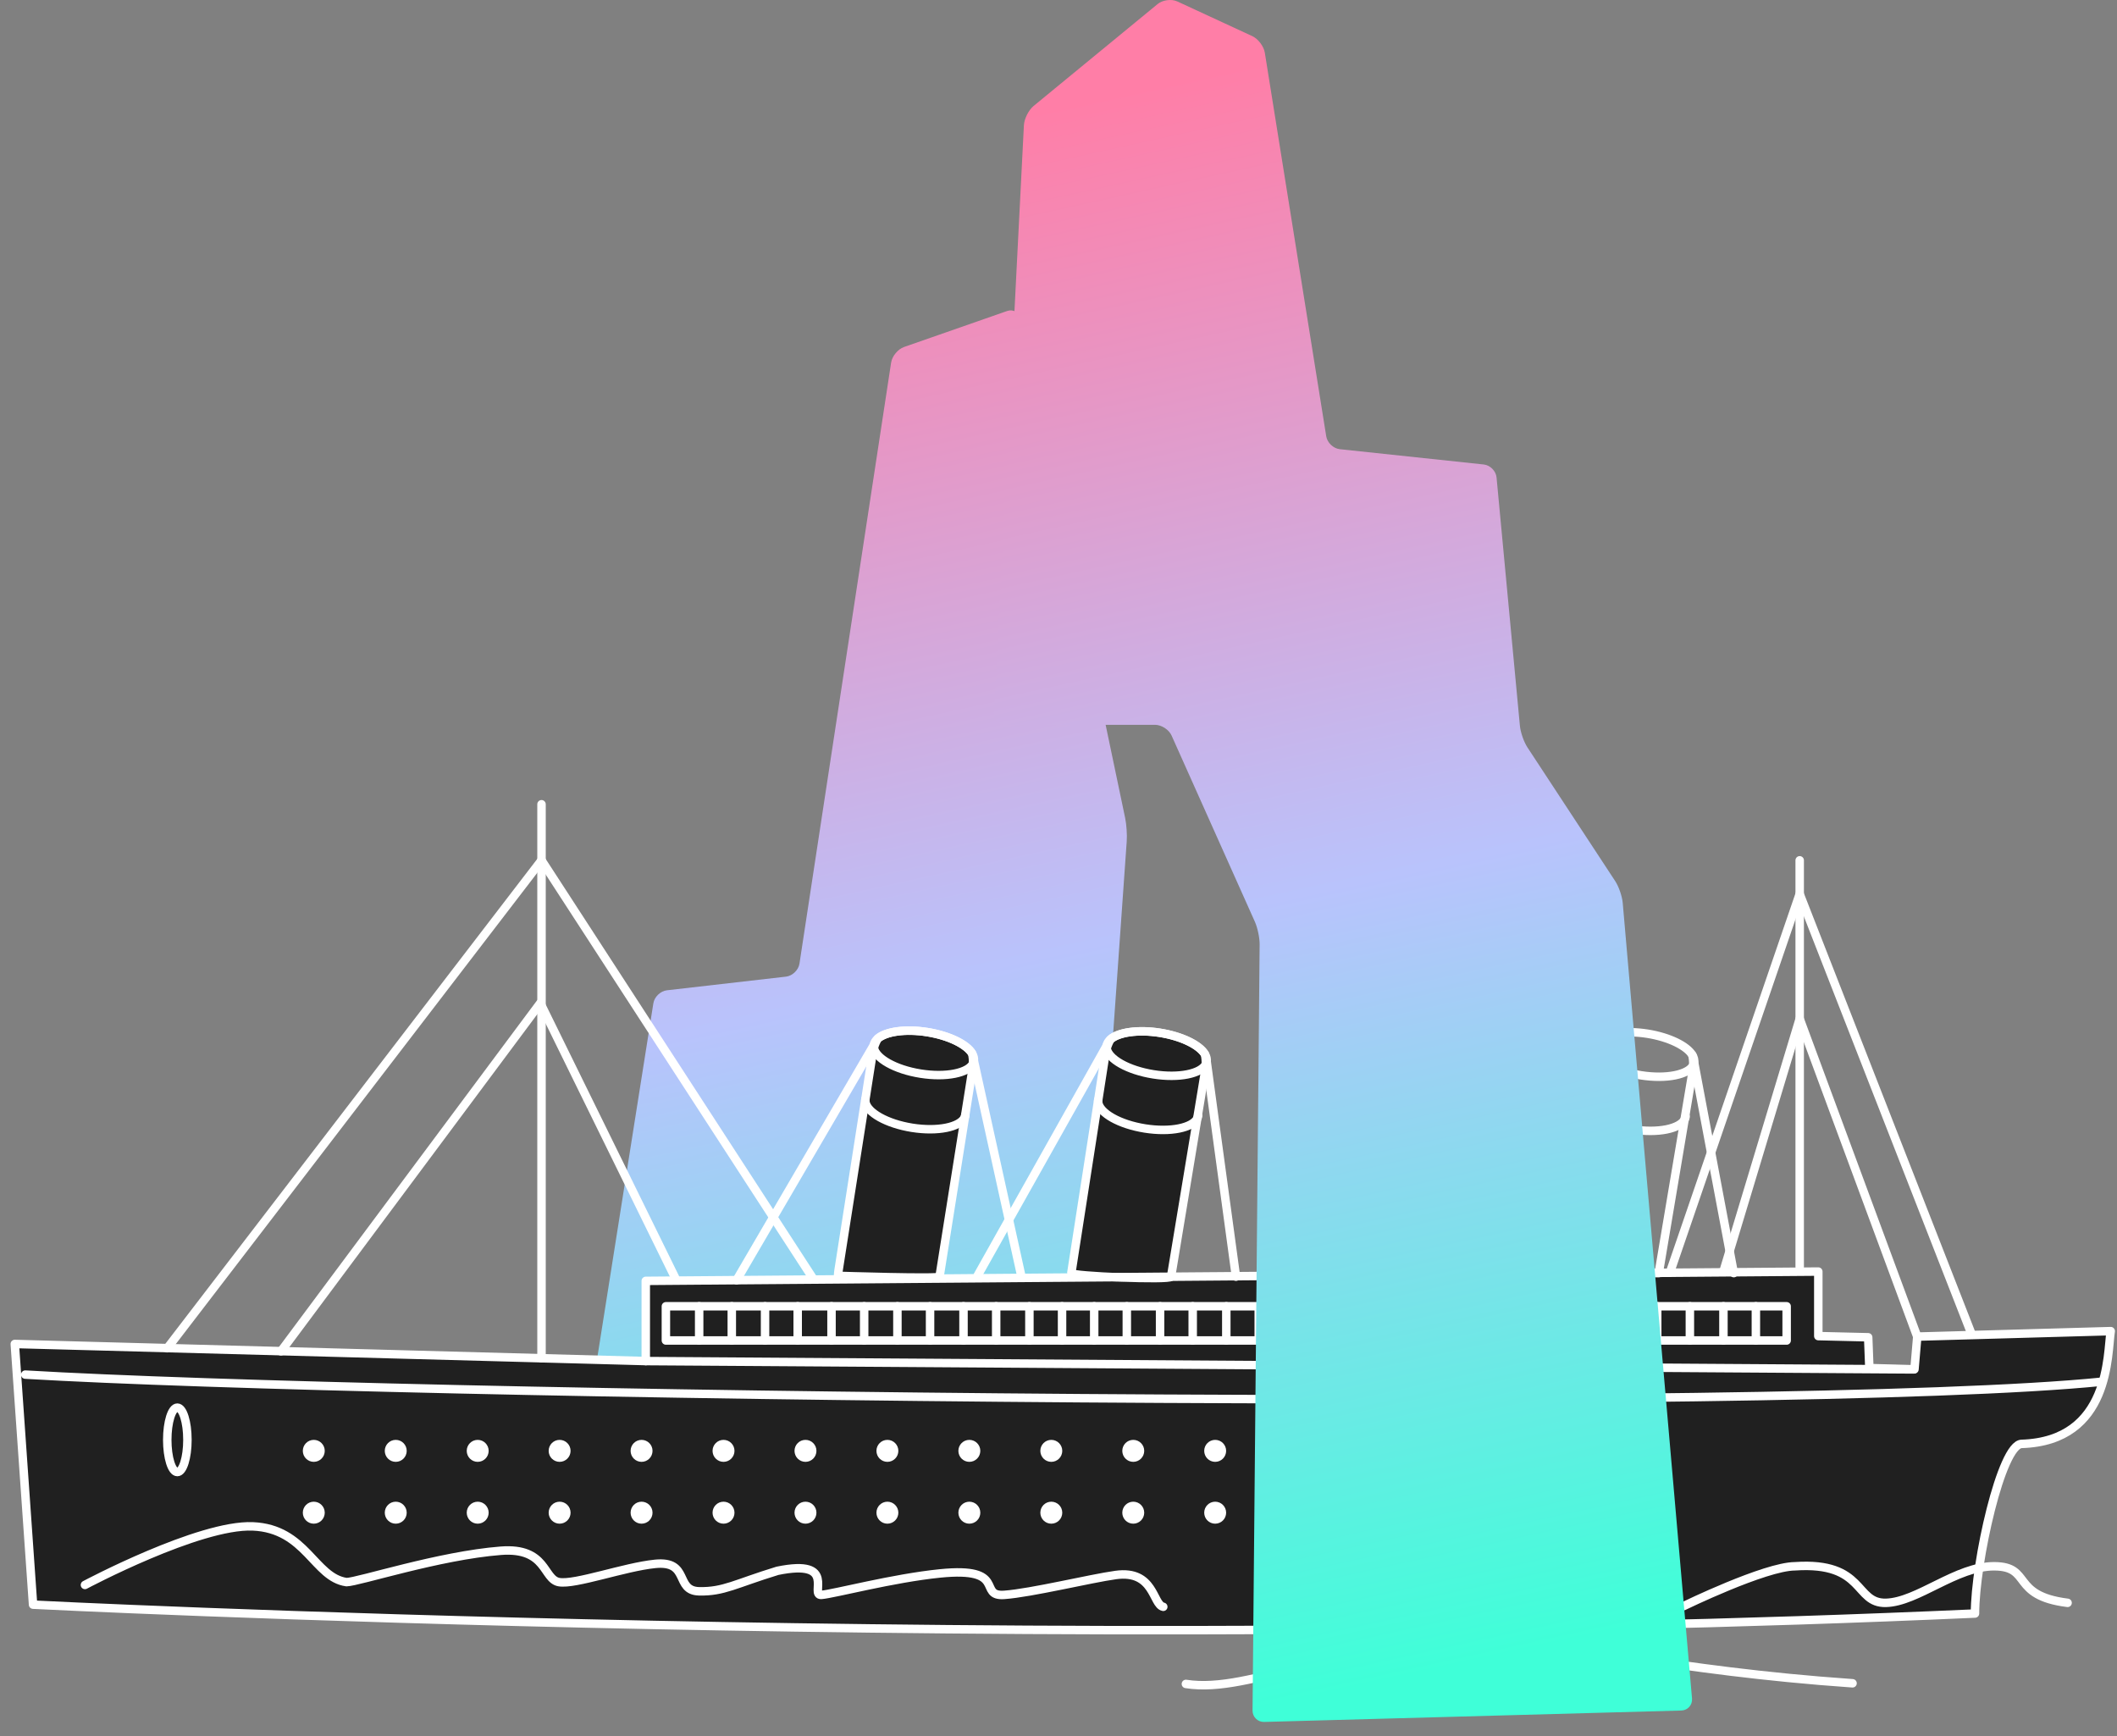 <svg width="150" height="123" viewBox="0 0 150 123" fill="none" xmlns="http://www.w3.org/2000/svg">
<rect x="0" y="0" width="150" height="123" fill="#808080" stroke="none"/>
<path d="M72.312 22.58C72.219 22.131 71.787 21.885 71.356 22.037L64.052 24.587C63.621 24.737 63.212 25.233 63.141 25.687L56.646 68.277C56.578 68.73 56.148 69.144 55.694 69.197L47.25 70.165C46.796 70.218 46.367 70.631 46.294 71.085L39.737 112.524C39.667 112.978 39.98 113.348 40.439 113.348H59.02C59.477 113.348 60.224 113.348 60.681 113.348H75.204C75.661 113.348 76.062 112.973 76.095 112.516L79.835 59.603C79.868 59.144 79.817 58.404 79.722 57.953L72.312 22.58Z" fill="url(#paint0_linear)"/>
<path d="M68.863 75.862L66.523 90.575C66.498 90.743 59.334 90.514 59.334 90.514C59.336 90.388 59.349 90.256 59.369 90.124L61.782 74.741C61.802 74.607 61.834 74.473 61.872 74.346C61.938 74.12 62.031 73.907 62.147 73.707C62.715 73.208 64.098 73.002 65.645 73.246C67.192 73.492 68.446 74.113 68.835 74.764C68.883 74.99 68.906 75.223 68.901 75.456C68.896 75.59 68.885 75.727 68.863 75.862Z" fill="#202020"/>
<path d="M68.956 75.278C68.946 75.342 68.926 75.4 68.901 75.456C68.57 76.148 66.99 76.475 65.183 76.188C63.379 75.902 61.976 75.103 61.873 74.343C61.865 74.28 61.865 74.219 61.873 74.155C61.898 73.988 61.994 73.836 62.145 73.704C62.713 73.205 64.096 73 65.643 73.243C67.19 73.489 68.444 74.11 68.833 74.761C68.936 74.936 68.981 75.111 68.956 75.278Z" fill="#202020"/>
<path d="M61.272 77.993C61.262 78.056 61.262 78.117 61.272 78.181C61.375 78.941 62.779 79.74 64.583 80.026C66.39 80.312 67.97 79.983 68.3 79.293C68.328 79.235 68.346 79.177 68.356 79.116" fill="#202020"/>
<path d="M85.357 75.911L82.927 90.574C82.887 90.833 75.826 90.541 75.861 90.321L78.276 74.791C78.296 74.657 78.329 74.522 78.367 74.396C78.432 74.17 78.526 73.957 78.637 73.76L78.639 73.757C79.207 73.258 80.59 73.052 82.137 73.296C83.684 73.541 84.938 74.162 85.327 74.814L85.329 74.816C85.377 75.04 85.398 75.27 85.393 75.506C85.39 75.64 85.38 75.777 85.357 75.911Z" fill="#202020"/>
<path d="M77.766 78.04C77.756 78.103 77.756 78.164 77.766 78.228C77.87 78.988 79.273 79.786 81.077 80.073C82.884 80.359 84.464 80.032 84.795 79.34C84.822 79.282 84.84 79.224 84.85 79.163" fill="#202020"/>
<path d="M85.451 75.329C85.441 75.392 85.42 75.45 85.395 75.506C85.065 76.198 83.485 76.525 81.678 76.239C79.874 75.952 78.47 75.154 78.367 74.393C78.359 74.33 78.359 74.269 78.367 74.206C78.392 74.038 78.488 73.889 78.637 73.755L78.639 73.752C79.207 73.253 80.59 73.047 82.137 73.291C83.684 73.537 84.938 74.158 85.327 74.809L85.329 74.812C85.43 74.989 85.476 75.161 85.451 75.329Z" fill="#202020"/>
<path d="M149.508 94.433C149.255 96.027 149.508 102.22 143.201 102.422C141.763 102.422 139.89 110.837 139.89 114.442C73.211 117.427 2.295 113.813 2.295 113.813L1 95.343L45.709 96.555V90.872L128.789 90.213V94.785L132.322 94.869L132.405 97.051L135.603 97.138L135.799 94.821L149.508 94.433Z" fill="#202020"/>
<path d="M68.91 75.743L66.571 90.457C66.546 90.624 59.381 90.396 59.381 90.396C59.384 90.269 59.396 90.138 59.416 90.006L61.829 74.623C61.849 74.489 61.882 74.355 61.92 74.228C61.986 74.002 62.079 73.789 62.195 73.589C62.763 73.09 64.146 72.884 65.693 73.128C67.24 73.374 68.494 73.995 68.883 74.646C68.931 74.871 68.953 75.105 68.948 75.338C68.943 75.472 68.933 75.609 68.91 75.743Z" stroke="white" stroke-width="0.6" stroke-miterlimit="10" stroke-linecap="round" stroke-linejoin="round"/>
<path d="M69.004 75.16C68.994 75.224 68.974 75.282 68.948 75.338C68.618 76.029 67.038 76.356 65.231 76.07C63.427 75.784 62.023 74.985 61.92 74.225C61.913 74.161 61.913 74.101 61.92 74.037C61.945 73.87 62.041 73.718 62.193 73.586C62.76 73.087 64.143 72.881 65.69 73.125C67.237 73.371 68.492 73.992 68.88 74.643C68.984 74.818 69.029 74.993 69.004 75.16Z" stroke="white" stroke-width="0.6" stroke-miterlimit="10" stroke-linecap="round" stroke-linejoin="round"/>
<path d="M61.319 77.874C61.309 77.937 61.309 77.998 61.319 78.062C61.423 78.822 62.826 79.62 64.63 79.907C66.437 80.193 68.017 79.864 68.348 79.174C68.376 79.116 68.393 79.058 68.403 78.997" stroke="white" stroke-width="0.6" stroke-miterlimit="10" stroke-linecap="round" stroke-linejoin="round"/>
<path d="M69.004 75.16L72.376 90.457" stroke="white" stroke-width="0.6" stroke-miterlimit="10" stroke-linecap="round" stroke-linejoin="round"/>
<path d="M61.92 74.04L52.186 90.71" stroke="white" stroke-width="0.6" stroke-miterlimit="10" stroke-linecap="round" stroke-linejoin="round"/>
<path d="M85.405 75.793L82.975 90.456C82.934 90.715 75.873 90.423 75.908 90.203L78.323 74.673C78.344 74.539 78.376 74.404 78.414 74.278C78.48 74.052 78.573 73.839 78.684 73.641L78.687 73.639C79.255 73.139 80.638 72.934 82.185 73.177C83.732 73.423 84.986 74.044 85.374 74.696L85.377 74.698C85.425 74.921 85.445 75.152 85.44 75.388C85.438 75.522 85.427 75.659 85.405 75.793Z" stroke="white" stroke-width="0.6" stroke-miterlimit="10" stroke-linecap="round" stroke-linejoin="round"/>
<path d="M77.814 77.922C77.803 77.985 77.803 78.046 77.814 78.109C77.917 78.87 79.32 79.668 81.125 79.955C82.932 80.241 84.511 79.914 84.842 79.222C84.87 79.164 84.887 79.106 84.897 79.045" stroke="white" stroke-width="0.6" stroke-miterlimit="10" stroke-linecap="round" stroke-linejoin="round"/>
<path d="M85.498 75.21C85.488 75.274 85.468 75.332 85.443 75.388C85.112 76.08 83.532 76.407 81.725 76.12C79.921 75.834 78.518 75.036 78.414 74.275C78.407 74.212 78.407 74.151 78.414 74.088C78.44 73.92 78.536 73.771 78.684 73.636L78.687 73.634C79.255 73.135 80.638 72.929 82.185 73.173C83.732 73.418 84.986 74.04 85.375 74.691L85.377 74.693C85.478 74.871 85.523 75.043 85.498 75.21Z" stroke="white" stroke-width="0.6" stroke-miterlimit="10" stroke-linecap="round" stroke-linejoin="round"/>
<path d="M78.415 74.09L69.269 90.377" stroke="white" stroke-width="0.6" stroke-miterlimit="10" stroke-linecap="round" stroke-linejoin="round"/>
<path d="M85.498 75.21L87.575 90.456" stroke="white" stroke-width="0.6" stroke-miterlimit="10" stroke-linecap="round" stroke-linejoin="round"/>
<path d="M113.225 73.703L113.222 73.706C113.109 73.903 113.018 74.116 112.952 74.342C112.915 74.469 112.884 74.603 112.862 74.737L110.449 90.12C112.248 90.201 116.539 90.201 117.53 90.201L119.943 75.855C119.963 75.721 119.976 75.584 119.978 75.45C119.983 75.214 119.963 74.983 119.915 74.76L119.913 74.757" stroke="white" stroke-width="0.6" stroke-miterlimit="10" stroke-linecap="round" stroke-linejoin="round"/>
<path d="M112.352 77.988C112.342 78.052 112.342 78.112 112.352 78.176C112.455 78.936 113.859 79.735 115.663 80.021C117.47 80.308 119.05 79.981 119.38 79.289C119.408 79.23 119.426 79.172 119.436 79.111" stroke="white" stroke-width="0.6" stroke-miterlimit="10" stroke-linecap="round" stroke-linejoin="round"/>
<path d="M120.036 75.277C120.026 75.34 120.006 75.398 119.981 75.454C119.65 76.146 118.07 76.473 116.264 76.187C114.459 75.9 113.056 75.102 112.953 74.342C112.945 74.278 112.945 74.217 112.953 74.154C112.978 73.987 113.074 73.837 113.223 73.703L113.225 73.7C113.793 73.201 115.176 72.996 116.723 73.239C118.27 73.485 119.524 74.106 119.913 74.757L119.915 74.76C120.019 74.937 120.062 75.107 120.036 75.277Z" stroke="white" stroke-width="0.6" stroke-miterlimit="10" stroke-linecap="round" stroke-linejoin="round"/>
<path d="M112.953 74.156L101.649 90.203" stroke="white" stroke-width="0.6" stroke-miterlimit="10" stroke-linecap="round" stroke-linejoin="round"/>
<path d="M120.037 75.276L122.848 90.203" stroke="white" stroke-width="0.6" stroke-miterlimit="10" stroke-linecap="round" stroke-linejoin="round"/>
<path d="M94.427 73.738L94.424 73.741C94.328 73.949 94.255 74.169 94.21 74.4C94.182 74.529 94.164 74.666 94.154 74.803L93.087 90.338C93.321 90.459 100.115 90.52 100.135 90.206L101.306 75.3C101.316 75.163 101.314 75.026 101.306 74.894C101.291 74.658 101.251 74.43 101.182 74.212L101.18 74.21" stroke="white" stroke-width="0.6" stroke-miterlimit="10" stroke-linecap="round" stroke-linejoin="round"/>
<path d="M101.346 74.71C101.341 74.773 101.329 74.834 101.306 74.892C101.036 75.609 99.492 76.076 97.667 75.949C95.845 75.822 94.379 75.148 94.21 74.4C94.197 74.339 94.189 74.276 94.195 74.213C94.207 74.043 94.288 73.886 94.424 73.741L94.427 73.739C94.949 73.191 96.307 72.867 97.871 72.973C99.436 73.082 100.738 73.592 101.182 74.208L101.185 74.21C101.299 74.372 101.359 74.54 101.346 74.71Z" stroke="white" stroke-width="0.6" stroke-miterlimit="10" stroke-linecap="round" stroke-linejoin="round"/>
<path d="M93.93 78.083C93.924 78.146 93.932 78.207 93.945 78.271C94.114 79.018 95.58 79.692 97.402 79.819C99.227 79.946 100.771 79.482 101.041 78.762C101.064 78.704 101.076 78.643 101.082 78.58" stroke="white" stroke-width="0.6" stroke-miterlimit="10" stroke-linecap="round" stroke-linejoin="round"/>
<path d="M149.555 94.314C149.303 95.908 149.555 102.1 143.249 102.303C141.81 102.303 139.938 110.718 139.938 114.322C73.259 117.308 2.342 113.694 2.342 113.694L1.048 95.224L45.756 96.435V90.753L128.836 90.094V94.666L132.37 94.75L132.453 96.932L135.65 97.018L135.847 94.702L149.555 94.314Z" stroke="white" stroke-width="0.6" stroke-miterlimit="10" stroke-linecap="round" stroke-linejoin="round"/>
<path d="M127.517 60.956V89.765" stroke="white" stroke-width="0.6" stroke-miterlimit="10" stroke-linecap="round" stroke-linejoin="round"/>
<path d="M38.369 60.956L11.851 95.526" stroke="white" stroke-width="0.6" stroke-miterlimit="10" stroke-linecap="round" stroke-linejoin="round"/>
<path d="M38.37 60.956L57.655 90.66" stroke="white" stroke-width="0.6" stroke-miterlimit="10" stroke-linecap="round" stroke-linejoin="round"/>
<path d="M45.756 96.436L135.595 97.026" stroke="white" stroke-width="0.6" stroke-miterlimit="10" stroke-linecap="round" stroke-linejoin="round"/>
<path d="M1.79 97.394C27.329 98.912 126.593 100.169 148.952 97.895" stroke="white" stroke-width="0.6" stroke-miterlimit="10" stroke-linecap="round" stroke-linejoin="round"/>
<path d="M126.593 94.978L47.182 94.978L47.182 92.553L126.593 92.553L126.593 94.978Z" stroke="white" stroke-width="0.6" stroke-miterlimit="10" stroke-linecap="round" stroke-linejoin="round"/>
<path d="M47.901 90.659L38.284 71.071L19.907 95.743" stroke="white" stroke-width="0.6" stroke-miterlimit="10" stroke-linecap="round" stroke-linejoin="round"/>
<path d="M49.539 92.553V94.978" stroke="white" stroke-width="0.6" stroke-miterlimit="10" stroke-linecap="round" stroke-linejoin="round"/>
<path d="M51.851 92.553V94.978" stroke="white" stroke-width="0.6" stroke-miterlimit="10" stroke-linecap="round" stroke-linejoin="round"/>
<path d="M54.208 92.553V94.978" stroke="white" stroke-width="0.6" stroke-miterlimit="10" stroke-linecap="round" stroke-linejoin="round"/>
<path d="M56.52 92.553V94.978" stroke="white" stroke-width="0.6" stroke-miterlimit="10" stroke-linecap="round" stroke-linejoin="round"/>
<path d="M58.917 92.553V94.978" stroke="white" stroke-width="0.6" stroke-miterlimit="10" stroke-linecap="round" stroke-linejoin="round"/>
<path d="M61.231 92.553V94.978" stroke="white" stroke-width="0.6" stroke-miterlimit="10" stroke-linecap="round" stroke-linejoin="round"/>
<path d="M63.586 92.553V94.978" stroke="white" stroke-width="0.6" stroke-miterlimit="10" stroke-linecap="round" stroke-linejoin="round"/>
<path d="M65.9 92.553V94.978" stroke="white" stroke-width="0.6" stroke-miterlimit="10" stroke-linecap="round" stroke-linejoin="round"/>
<path d="M68.269 92.553V94.978" stroke="white" stroke-width="0.6" stroke-miterlimit="10" stroke-linecap="round" stroke-linejoin="round"/>
<path d="M70.584 92.553V94.978" stroke="white" stroke-width="0.6" stroke-miterlimit="10" stroke-linecap="round" stroke-linejoin="round"/>
<path d="M72.938 92.553V94.978" stroke="white" stroke-width="0.6" stroke-miterlimit="10" stroke-linecap="round" stroke-linejoin="round"/>
<path d="M75.252 92.553V94.978" stroke="white" stroke-width="0.6" stroke-miterlimit="10" stroke-linecap="round" stroke-linejoin="round"/>
<path d="M77.529 92.553V94.978" stroke="white" stroke-width="0.6" stroke-miterlimit="10" stroke-linecap="round" stroke-linejoin="round"/>
<path d="M79.84 92.553V94.978" stroke="white" stroke-width="0.6" stroke-miterlimit="10" stroke-linecap="round" stroke-linejoin="round"/>
<path d="M82.197 92.553V94.978" stroke="white" stroke-width="0.6" stroke-miterlimit="10" stroke-linecap="round" stroke-linejoin="round"/>
<path d="M84.509 92.553V94.978" stroke="white" stroke-width="0.6" stroke-miterlimit="10" stroke-linecap="round" stroke-linejoin="round"/>
<path d="M86.889 92.553V94.978" stroke="white" stroke-width="0.6" stroke-miterlimit="10" stroke-linecap="round" stroke-linejoin="round"/>
<path d="M89.188 92.553V94.978" stroke="white" stroke-width="0.6" stroke-miterlimit="10" stroke-linecap="round" stroke-linejoin="round"/>
<path d="M112.753 92.553V94.978" stroke="white" stroke-width="0.6" stroke-miterlimit="10" stroke-linecap="round" stroke-linejoin="round"/>
<path d="M115.068 92.553V94.978" stroke="white" stroke-width="0.6" stroke-miterlimit="10" stroke-linecap="round" stroke-linejoin="round"/>
<path d="M117.422 92.553V94.978" stroke="white" stroke-width="0.6" stroke-miterlimit="10" stroke-linecap="round" stroke-linejoin="round"/>
<path d="M119.736 92.553V94.978" stroke="white" stroke-width="0.6" stroke-miterlimit="10" stroke-linecap="round" stroke-linejoin="round"/>
<path d="M122.114 92.553V94.978" stroke="white" stroke-width="0.6" stroke-miterlimit="10" stroke-linecap="round" stroke-linejoin="round"/>
<path d="M124.413 92.553V94.978" stroke="white" stroke-width="0.6" stroke-miterlimit="10" stroke-linecap="round" stroke-linejoin="round"/>
<path d="M6.019 112.297C6.019 112.297 14.107 107.991 17.908 108.148C21.693 108.305 22.266 111.78 24.552 112.097C25.352 112.097 31.114 110.213 35.487 109.874C38.763 109.618 38.465 111.894 39.608 112.097C40.752 112.299 44.239 111.022 46.422 110.804C48.908 110.556 47.788 112.708 49.536 112.748C51.285 112.786 52.105 112.208 55.088 111.296C59.376 110.411 57.324 113.07 58.2 113.002C59.076 112.933 63.262 111.818 66.611 111.481C71.434 110.997 69.236 113.138 71.154 113.002C73.072 112.865 77.286 111.836 79.06 111.592C81.791 111.217 81.67 113.696 82.424 113.846" stroke="white" stroke-width="0.6" stroke-miterlimit="10" stroke-linecap="round" stroke-linejoin="round"/>
<path d="M119.29 113.798C119.29 113.798 125.059 110.99 127.178 110.975C132.17 110.632 131.385 113.623 133.629 113.565C135.872 113.509 138.621 110.959 141.311 110.975C144.001 110.99 142.436 113.058 146.499 113.565" stroke="white" stroke-width="0.6" stroke-miterlimit="10" stroke-linecap="round" stroke-linejoin="round"/>
<path d="M139.63 94.355L127.516 63.349L118.318 90.178" stroke="white" stroke-width="0.6" stroke-miterlimit="10" stroke-linecap="round" stroke-linejoin="round"/>
<path d="M135.847 94.702L127.517 72.191L122.114 90.094" stroke="white" stroke-width="0.6" stroke-miterlimit="10" stroke-linecap="round" stroke-linejoin="round"/>
<path d="M38.369 56.984V96.236" stroke="white" stroke-width="0.6" stroke-miterlimit="10" stroke-linecap="round" stroke-linejoin="round"/>
<path d="M12.565 104.298C12.171 104.298 11.851 103.276 11.851 102.017C11.851 100.757 12.171 99.735 12.565 99.735C12.96 99.735 13.28 100.757 13.28 102.017C13.28 103.276 12.96 104.298 12.565 104.298Z" stroke="white" stroke-width="0.6" stroke-miterlimit="10" stroke-linecap="round" stroke-linejoin="round"/>
<path d="M84.027 119.311C88.718 120.051 95.015 116.061 105.899 116.254C110.777 116.34 118.495 118.378 131.262 119.265" stroke="white" stroke-width="0.6" stroke-miterlimit="10" stroke-linecap="round" stroke-linejoin="round"/>
<path d="M22.233 107.657C21.97 107.657 21.756 107.443 21.756 107.178C21.756 106.914 21.97 106.699 22.233 106.699C22.497 106.699 22.71 106.914 22.71 107.178C22.71 107.443 22.497 107.657 22.233 107.657Z" fill="white" stroke="white" stroke-width="0.6" stroke-miterlimit="10" stroke-linecap="round" stroke-linejoin="round"/>
<path d="M28.04 107.657C27.777 107.657 27.563 107.443 27.563 107.178C27.563 106.914 27.777 106.699 28.04 106.699C28.304 106.699 28.517 106.914 28.517 107.178C28.517 107.443 28.304 107.657 28.04 107.657Z" fill="white" stroke="white" stroke-width="0.6" stroke-miterlimit="10" stroke-linecap="round" stroke-linejoin="round"/>
<path d="M33.847 107.657C33.584 107.657 33.37 107.443 33.37 107.178C33.37 106.914 33.584 106.699 33.847 106.699C34.111 106.699 34.324 106.914 34.324 107.178C34.324 107.443 34.111 107.657 33.847 107.657Z" fill="white" stroke="white" stroke-width="0.6" stroke-miterlimit="10" stroke-linecap="round" stroke-linejoin="round"/>
<path d="M39.651 107.657C39.388 107.657 39.175 107.443 39.175 107.178C39.175 106.914 39.388 106.699 39.651 106.699C39.915 106.699 40.128 106.914 40.128 107.178C40.128 107.443 39.915 107.657 39.651 107.657Z" fill="white" stroke="white" stroke-width="0.6" stroke-miterlimit="10" stroke-linecap="round" stroke-linejoin="round"/>
<path d="M45.458 107.657C45.195 107.657 44.981 107.443 44.981 107.178C44.981 106.914 45.195 106.699 45.458 106.699C45.722 106.699 45.935 106.914 45.935 107.178C45.935 107.443 45.722 107.657 45.458 107.657Z" fill="white" stroke="white" stroke-width="0.6" stroke-miterlimit="10" stroke-linecap="round" stroke-linejoin="round"/>
<path d="M51.265 107.657C51.002 107.657 50.788 107.443 50.788 107.178C50.788 106.914 51.002 106.699 51.265 106.699C51.529 106.699 51.742 106.914 51.742 107.178C51.742 107.443 51.529 107.657 51.265 107.657Z" fill="white" stroke="white" stroke-width="0.6" stroke-miterlimit="10" stroke-linecap="round" stroke-linejoin="round"/>
<path d="M57.072 107.657C56.809 107.657 56.595 107.443 56.595 107.178C56.595 106.914 56.809 106.699 57.072 106.699C57.336 106.699 57.549 106.914 57.549 107.178C57.549 107.443 57.336 107.657 57.072 107.657Z" fill="white" stroke="white" stroke-width="0.6" stroke-miterlimit="10" stroke-linecap="round" stroke-linejoin="round"/>
<path d="M62.877 107.657C62.613 107.657 62.4 107.443 62.4 107.178C62.4 106.914 62.613 106.699 62.877 106.699C63.14 106.699 63.353 106.914 63.353 107.178C63.353 107.443 63.14 107.657 62.877 107.657Z" fill="white" stroke="white" stroke-width="0.6" stroke-miterlimit="10" stroke-linecap="round" stroke-linejoin="round"/>
<path d="M68.683 107.657C68.42 107.657 68.206 107.443 68.206 107.178C68.206 106.914 68.42 106.699 68.683 106.699C68.947 106.699 69.16 106.914 69.16 107.178C69.16 107.443 68.947 107.657 68.683 107.657Z" fill="white" stroke="white" stroke-width="0.6" stroke-miterlimit="10" stroke-linecap="round" stroke-linejoin="round"/>
<path d="M74.49 107.657C74.227 107.657 74.013 107.443 74.013 107.178C74.013 106.914 74.227 106.699 74.49 106.699C74.754 106.699 74.967 106.914 74.967 107.178C74.967 107.443 74.754 107.657 74.49 107.657Z" fill="white" stroke="white" stroke-width="0.6" stroke-miterlimit="10" stroke-linecap="round" stroke-linejoin="round"/>
<path d="M80.297 107.657C80.034 107.657 79.82 107.443 79.82 107.178C79.82 106.914 80.034 106.699 80.297 106.699C80.56 106.699 80.774 106.914 80.774 107.178C80.774 107.443 80.56 107.657 80.297 107.657Z" fill="white" stroke="white" stroke-width="0.6" stroke-miterlimit="10" stroke-linecap="round" stroke-linejoin="round"/>
<path d="M86.101 107.657C85.838 107.657 85.624 107.443 85.624 107.178C85.624 106.914 85.838 106.699 86.101 106.699C86.365 106.699 86.578 106.914 86.578 107.178C86.578 107.443 86.365 107.657 86.101 107.657Z" fill="white" stroke="white" stroke-width="0.6" stroke-miterlimit="10" stroke-linecap="round" stroke-linejoin="round"/>
<path d="M22.233 103.276C21.97 103.276 21.756 103.062 21.756 102.797C21.756 102.533 21.97 102.318 22.233 102.318C22.497 102.318 22.71 102.533 22.71 102.797C22.71 103.062 22.497 103.276 22.233 103.276Z" fill="white" stroke="white" stroke-width="0.6" stroke-miterlimit="10" stroke-linecap="round" stroke-linejoin="round"/>
<path d="M28.04 103.276C27.777 103.276 27.563 103.062 27.563 102.797C27.563 102.533 27.777 102.318 28.04 102.318C28.304 102.318 28.517 102.533 28.517 102.797C28.517 103.062 28.304 103.276 28.04 103.276Z" fill="white" stroke="white" stroke-width="0.6" stroke-miterlimit="10" stroke-linecap="round" stroke-linejoin="round"/>
<path d="M33.847 103.276C33.584 103.276 33.37 103.062 33.37 102.797C33.37 102.533 33.584 102.318 33.847 102.318C34.111 102.318 34.324 102.533 34.324 102.797C34.324 103.062 34.111 103.276 33.847 103.276Z" fill="white" stroke="white" stroke-width="0.6" stroke-miterlimit="10" stroke-linecap="round" stroke-linejoin="round"/>
<path d="M39.651 103.276C39.388 103.276 39.175 103.062 39.175 102.797C39.175 102.533 39.388 102.318 39.651 102.318C39.915 102.318 40.128 102.533 40.128 102.797C40.128 103.062 39.915 103.276 39.651 103.276Z" fill="white" stroke="white" stroke-width="0.6" stroke-miterlimit="10" stroke-linecap="round" stroke-linejoin="round"/>
<path d="M45.458 103.276C45.195 103.276 44.981 103.062 44.981 102.797C44.981 102.533 45.195 102.318 45.458 102.318C45.722 102.318 45.935 102.533 45.935 102.797C45.935 103.062 45.722 103.276 45.458 103.276Z" fill="white" stroke="white" stroke-width="0.6" stroke-miterlimit="10" stroke-linecap="round" stroke-linejoin="round"/>
<path d="M51.265 103.276C51.002 103.276 50.788 103.062 50.788 102.797C50.788 102.533 51.002 102.318 51.265 102.318C51.529 102.318 51.742 102.533 51.742 102.797C51.742 103.062 51.529 103.276 51.265 103.276Z" fill="white" stroke="white" stroke-width="0.6" stroke-miterlimit="10" stroke-linecap="round" stroke-linejoin="round"/>
<path d="M57.072 103.276C56.809 103.276 56.595 103.062 56.595 102.797C56.595 102.533 56.809 102.318 57.072 102.318C57.336 102.318 57.549 102.533 57.549 102.797C57.549 103.062 57.336 103.276 57.072 103.276Z" fill="white" stroke="white" stroke-width="0.6" stroke-miterlimit="10" stroke-linecap="round" stroke-linejoin="round"/>
<path d="M62.877 103.276C62.613 103.276 62.4 103.062 62.4 102.797C62.4 102.533 62.613 102.318 62.877 102.318C63.14 102.318 63.353 102.533 63.353 102.797C63.353 103.062 63.14 103.276 62.877 103.276Z" fill="white" stroke="white" stroke-width="0.6" stroke-miterlimit="10" stroke-linecap="round" stroke-linejoin="round"/>
<path d="M68.683 103.276C68.42 103.276 68.206 103.062 68.206 102.797C68.206 102.533 68.42 102.318 68.683 102.318C68.947 102.318 69.16 102.533 69.16 102.797C69.16 103.062 68.947 103.276 68.683 103.276Z" fill="white" stroke="white" stroke-width="0.6" stroke-miterlimit="10" stroke-linecap="round" stroke-linejoin="round"/>
<path d="M74.49 103.276C74.227 103.276 74.013 103.062 74.013 102.797C74.013 102.533 74.227 102.318 74.49 102.318C74.754 102.318 74.967 102.533 74.967 102.797C74.967 103.062 74.754 103.276 74.49 103.276Z" fill="white" stroke="white" stroke-width="0.6" stroke-miterlimit="10" stroke-linecap="round" stroke-linejoin="round"/>
<path d="M80.297 103.276C80.034 103.276 79.82 103.062 79.82 102.797C79.82 102.533 80.034 102.318 80.297 102.318C80.56 102.318 80.774 102.533 80.774 102.797C80.774 103.062 80.56 103.276 80.297 103.276Z" fill="white" stroke="white" stroke-width="0.6" stroke-miterlimit="10" stroke-linecap="round" stroke-linejoin="round"/>
<path d="M86.101 103.276C85.838 103.276 85.624 103.062 85.624 102.797C85.624 102.533 85.838 102.318 86.101 102.318C86.365 102.318 86.578 102.533 86.578 102.797C86.578 103.062 86.365 103.276 86.101 103.276Z" fill="white" stroke="white" stroke-width="0.6" stroke-miterlimit="10" stroke-linecap="round" stroke-linejoin="round"/>
<path d="M119.131 121.195C119.587 121.182 119.928 120.797 119.888 120.34L114.977 63.96C114.936 63.504 114.699 62.814 114.447 62.431L108.228 52.957C107.976 52.574 107.736 51.887 107.693 51.429L106.038 33.828C105.995 33.372 105.589 32.959 105.134 32.91L94.929 31.826C94.475 31.777 94.043 31.367 93.97 30.913L89.619 3.734C89.546 3.281 89.147 2.753 88.733 2.561L83.424 0.105C83.01 -0.088 82.379 -0.007 82.026 0.285L73.236 7.508C72.883 7.8 72.575 8.411 72.549 8.869L70.432 50.521C70.409 50.98 70.763 51.355 71.219 51.355H81.841C82.298 51.355 82.826 51.697 83.012 52.115L88.918 65.316C89.104 65.734 89.256 66.451 89.251 66.913L88.749 121.192C88.743 121.651 89.115 122.016 89.571 122.003L119.131 121.195Z" fill="url(#paint1_linear)"/>
<defs>
<linearGradient id="paint0_linear" x1="68.778" y1="126.339" x2="44.172" y2="14.121" gradientUnits="userSpaceOnUse">
<stop stop-color="#3FFFD8"/>
<stop offset="0.489" stop-color="#B9C3FC"/>
<stop offset="1" stop-color="#FF7EA7"/>
</linearGradient>
<linearGradient id="paint1_linear" x1="105.786" y1="117.442" x2="81.379" y2="6.129" gradientUnits="userSpaceOnUse">
<stop stop-color="#3FFFD8"/>
<stop offset="0.489" stop-color="#B9C3FC"/>
<stop offset="1" stop-color="#FF7EA7"/>
</linearGradient>
</defs>
</svg>
